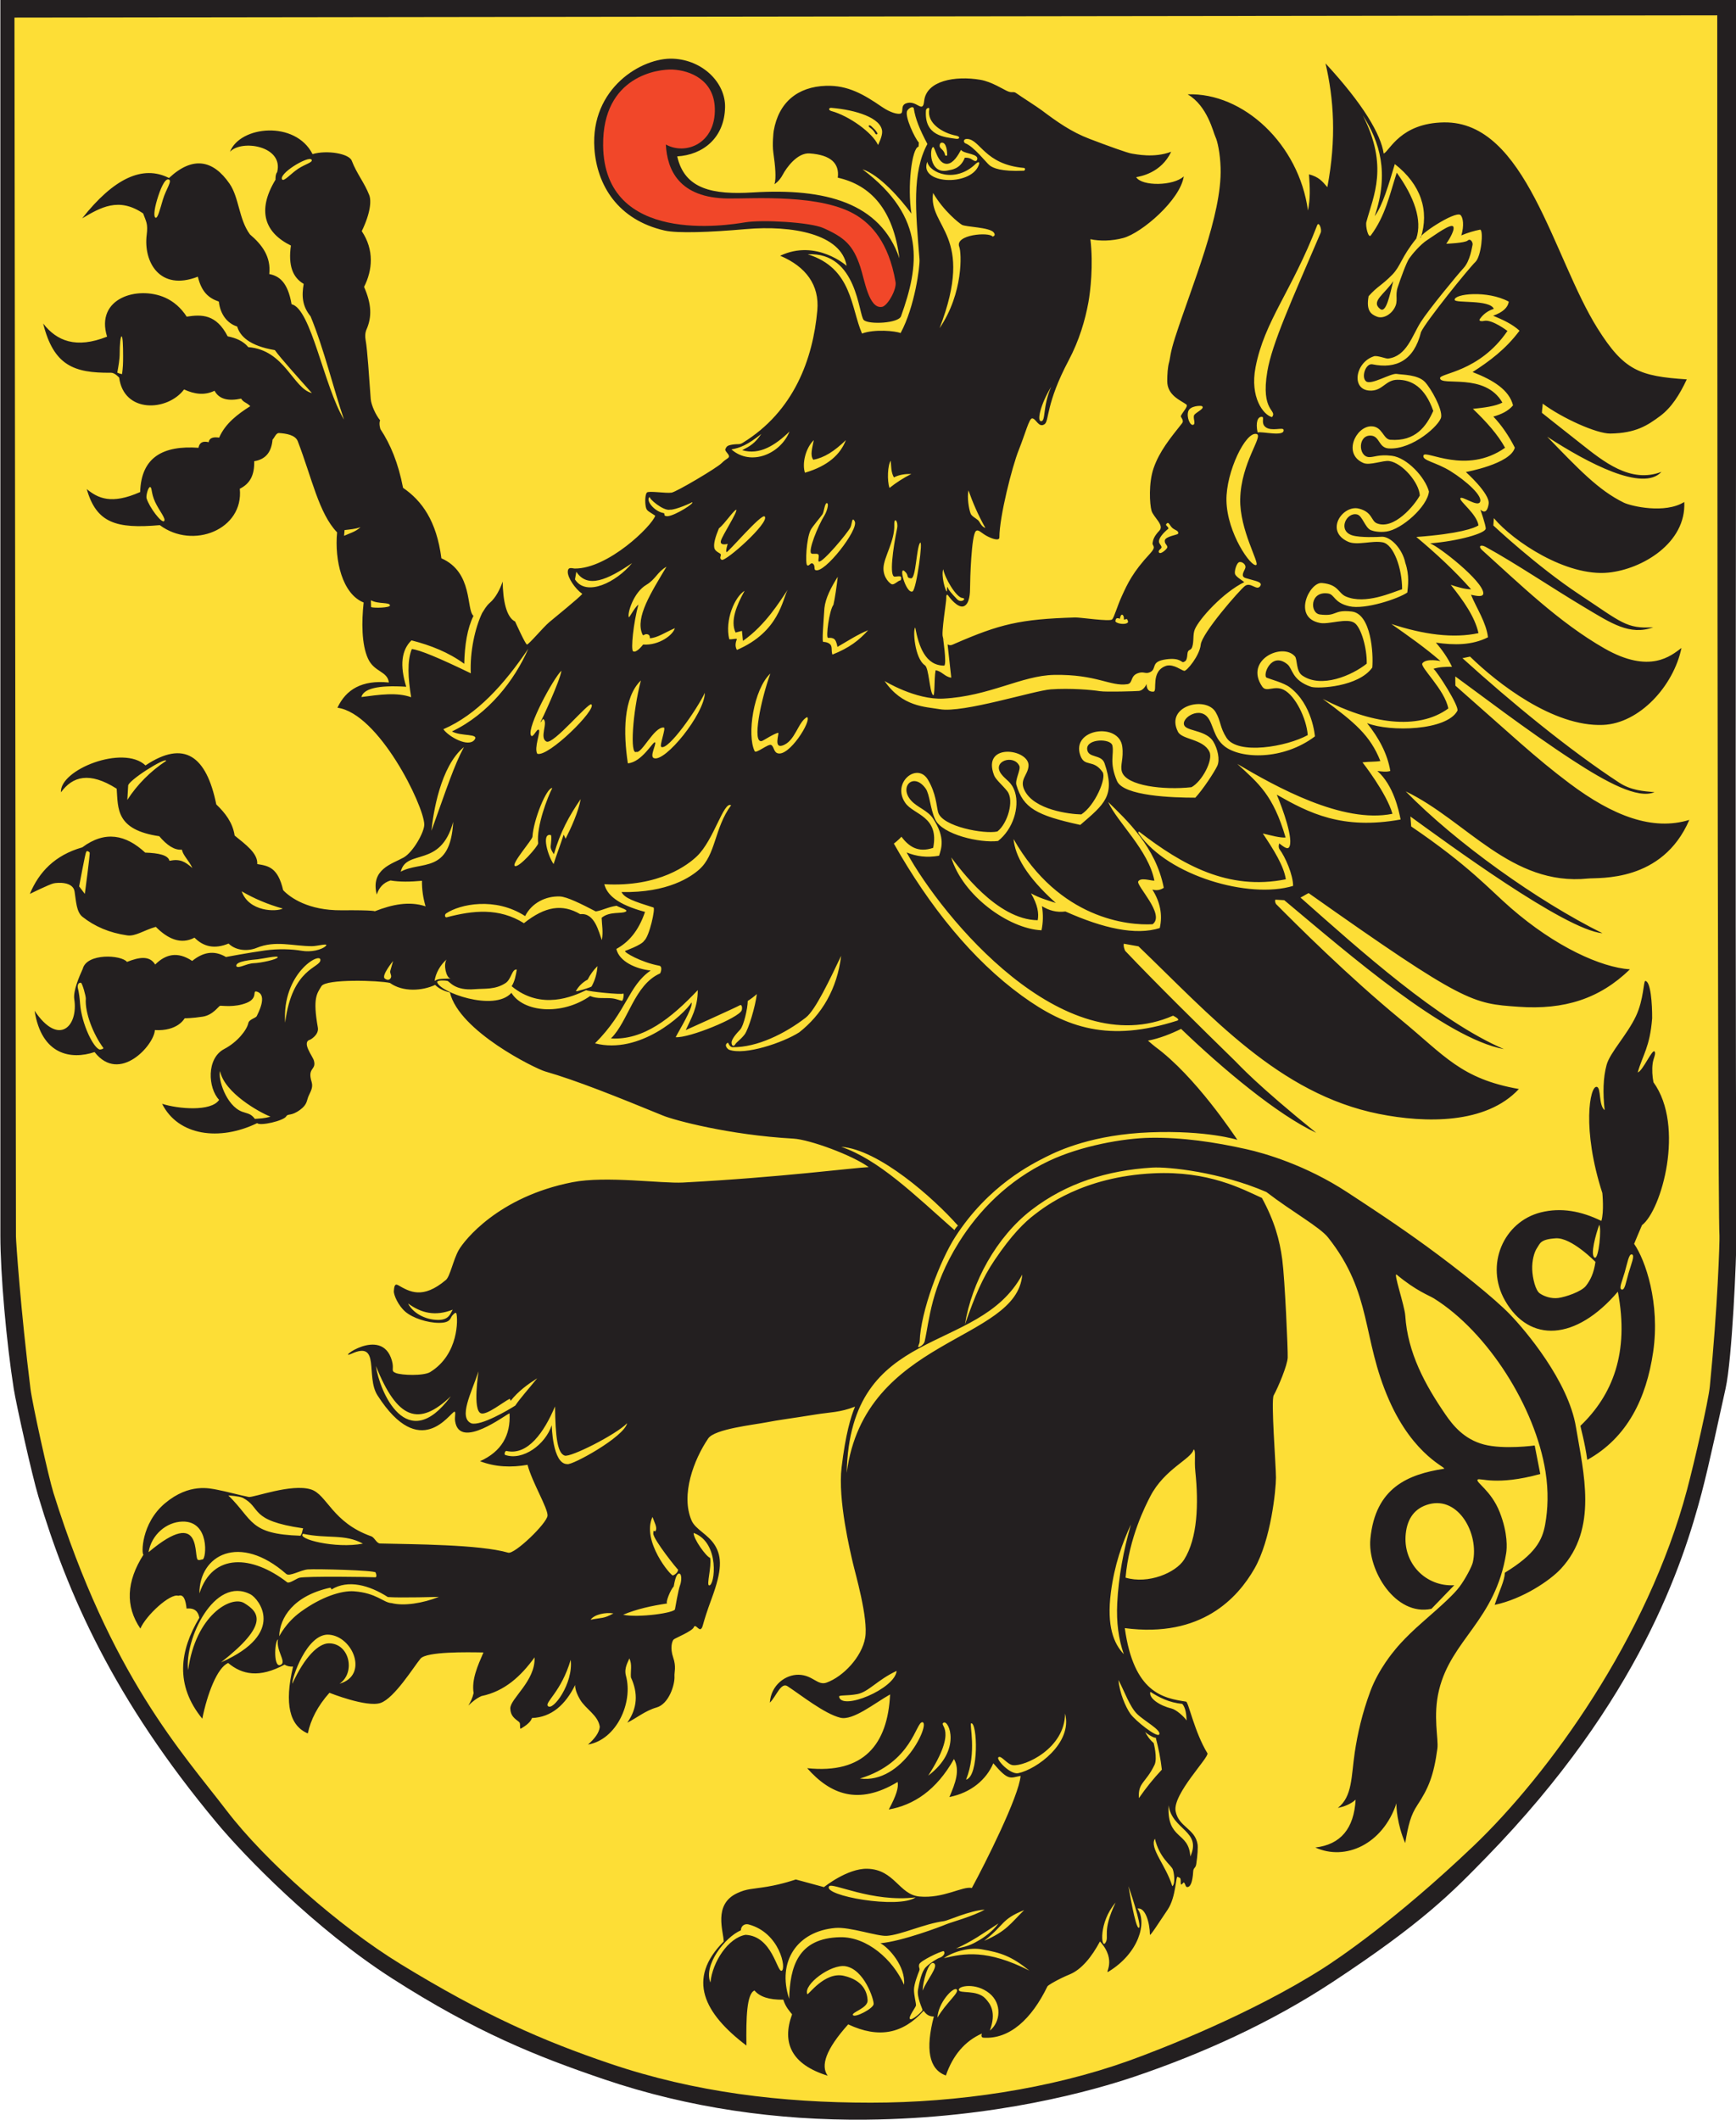 <?xml version="1.0" encoding="UTF-8" standalone="no"?>
<svg
   xmlns:dc="http://purl.org/dc/elements/1.1/"
   xmlns:cc="http://creativecommons.org/ns#"
   xmlns:rdf="http://www.w3.org/1999/02/22-rdf-syntax-ns#"
   xmlns:svg="http://www.w3.org/2000/svg"
   xmlns="http://www.w3.org/2000/svg"
   xmlns:sodipodi="http://sodipodi.sourceforge.net/DTD/sodipodi-0.dtd"
   xmlns:inkscape="http://www.inkscape.org/namespaces/inkscape"
   version="1.1"
   id="svg961"
   xml:space="preserve"
   width="81.921"
   height="100"
   viewBox="0 0 81.921 100"
   sodipodi:docname="logo_Samorząd Województwa Pomorskiego.svg"
   inkscape:version="1.0.1 (c497b03c, 2020-09-10)"><sodipodi:namedview
     pagecolor="#ffffff"
     bordercolor="#ffffff"
     borderopacity="1"
     objecttolerance="10"
     gridtolerance="10"
     guidetolerance="10"
     inkscape:pageopacity="0"
     inkscape:pageshadow="2"
     inkscape:window-width="1680"
     inkscape:window-height="922"
     id="namedview842"
     showgrid="false"
     fit-margin-top="0"
     fit-margin-left="0"
     fit-margin-right="0"
     fit-margin-bottom="0"
     inkscape:showpageshadow="false"
     showborder="false"
     inkscape:zoom="4.9"
     inkscape:cx="30.624789"
     inkscape:cy="44.999993"
     inkscape:window-x="0"
     inkscape:window-y="25"
     inkscape:window-maximized="0"
     inkscape:current-layer="svg961" /><defs
     id="defs965" /><g
     id="g969"
     transform="matrix(0.889,0,0,-0.889,-136.22,139.826)"><g
       id="g992"
       transform="matrix(0.735,0,0,0.735,153.248,44.72)"><path
         d="M 0.635,152.53 V 64.07 c 0,-2.795 0.426,-7.611 0.955,-10.995 C 1.755,52.024 2.888,46.921 3.348,45.38 7.487,31.543 16.852,18.436 28.641,10.862 34.616,7.024 38.985,5.273 43.805,3.636 49.836,1.585 56.192,0.687 62.522,0.749 71.776,0.84 78.79,2.838 81.762,3.848 86.587,5.487 91.452,7.69 95.85,10.589 c 6.48,4.27 8.571,6.438 11.002,8.937 11,11.301 14.096,21.151 15.403,26.089 0.545,2.06 1.322,5.74 1.711,7.479 0.469,2.102 0.784,9.399 0.778,10.98 -0.123,29.432 0,58.978 0,88.456 H 0.635"
         style="fill:#fdde36;fill-opacity:1;fill-rule:evenodd;stroke:none;stroke-width:0.1"
         id="path973" /><path
         d="m 55.907,139.851 c 0.136,0.444 0.057,1.297 -0.086,2.304 -0.079,0.565 0.008,1.422 0.029,1.542 0.356,2.064 1.726,3.189 3.773,3.257 1.593,0.053 2.752,-0.634 4.056,-1.532 0.292,-0.201 0.904,-0.538 1.295,-0.482 0.321,0.046 -0.022,0.578 0.435,0.747 0.765,0.284 1.207,-0.784 1.305,0.161 0.153,1.484 2.241,1.846 4.056,1.541 0.818,-0.138 1.646,-0.69 1.986,-0.832 0.341,-0.143 0.398,0.029 0.624,-0.143 0.227,-0.169 1.475,-0.964 1.815,-1.219 1.109,-0.832 2.139,-1.567 3.461,-2.07 1.321,-0.504 2.768,-1.03 3.069,-1.068 0.289,-0.036 1.57,-0.337 2.83,0.135 -0.724,-1.532 -2.215,-1.774 -2.527,-1.834 0.415,-0.672 2.7,-0.641 3.436,0.057 -0.248,-1.691 -3.028,-4.087 -4.371,-4.449 -0.822,-0.221 -1.696,-0.233 -2.372,-0.086 0.225,-1.852 -0.005,-3.802 -0.143,-4.557 -0.233,-1.278 -0.661,-2.747 -1.424,-4.187 -1.663,-3.135 -1.4,-4.366 -1.738,-4.608 -0.434,-0.31 -0.623,0.429 -0.907,0.415 -0.216,-0.011 -0.487,-1.095 -0.963,-2.286 -0.477,-1.189 -1.397,-4.813 -1.398,-6.308 0,-0.27 -0.521,-0.112 -0.94,0.121 -0.378,0.211 -0.585,0.496 -0.76,0.333 -0.323,-0.299 -0.416,-3.499 -0.416,-4.061 0,-0.358 -0.019,-1.19 -0.453,-1.36 -0.435,-0.17 -1.057,0.661 -1.133,0.775 -0.076,0.113 -0.151,0.037 -0.132,-0.17 0.019,-0.208 -0.378,-2.551 -0.246,-2.833 0,0 0.293,-1.916 0.1,-2.06 -1.362,-0.006 -1.839,1.385 -2.098,2.749 -0.179,-0.129 -0.053,-2.214 0.699,-2.725 0.294,-0.2 0.329,-1.858 0.579,-2.147 0.159,-0.182 0.072,1.111 0.193,1.784 0.426,-0.039 0.683,-0.489 1.133,-0.529 -0.097,0.799 -0.17,1.599 -0.266,2.399 0.226,-0.114 0.319,-0.034 0.528,0.056 3.223,1.399 4.684,1.772 8.687,1.889 0.375,0.011 2.491,-0.315 2.667,-0.142 0.15,0.145 0.364,0.949 0.712,1.707 0.398,0.867 0.771,1.697 2.022,3.042 0.509,0.548 0.151,0.529 0.189,0.775 0.037,0.245 0.113,0.49 0.491,0.888 0.378,0.396 -0.43,0.968 -0.567,1.435 -0.137,0.468 -0.222,2.009 0.151,3.08 0.425,1.221 1.197,2.155 2.053,3.235 0.172,0.217 -0.122,0.453 -0.088,0.525 0.151,0.321 0.56,0.71 0.397,0.831 -0.374,0.284 -1.379,0.643 -1.379,1.682 0,0.51 0.037,1.021 0.132,1.36 0.095,0.341 0.057,0.625 0.454,1.852 1.202,3.722 3.372,8.783 3.268,12.187 -0.032,1.059 -0.227,1.946 -0.378,2.249 -0.151,0.303 -0.566,2.229 -2.002,3.061 4.01,0.143 8.037,-3.591 8.688,-8.386 0.177,0.871 0.146,1.591 0.076,2.612 0.726,-0.195 0.959,-0.504 1.325,-0.927 0.668,3.519 0.463,6.376 -0.132,8.936 2.731,-2.956 3.99,-5.115 4.203,-6.513 0.439,0.211 1.207,2.208 4.354,2.253 5.935,0.086 7.877,-9.765 11.094,-14.881 1.908,-3.033 3.007,-3.443 6.438,-3.672 -0.518,-1.111 -1.111,-2.045 -1.931,-2.652 -0.887,-0.655 -1.731,-1.233 -3.588,-1.259 -1.001,-0.012 -3.484,1.118 -4.885,2.159 -0.006,-0.227 -0.051,-0.436 -0.057,-0.663 0,0 1.108,-0.887 2.824,-2.235 1.582,-1.244 3.562,-2.894 5.81,-2.025 -1.335,-1.47 -5.311,0.621 -8.255,2.537 2.229,-2.294 3.687,-3.861 5.537,-4.762 0.524,-0.254 2.968,-0.825 4.365,0.048 0.149,-2.961 -3.038,-4.852 -5.475,-5.098 -3.039,-0.306 -6.878,2.261 -8.276,3.93 -0.012,-0.176 -0.025,-0.352 -0.038,-0.528 0,0 3.118,-2.929 6.198,-4.97 3.08,-2.04 3.401,-2.495 5.347,-2.381 -1.686,-0.615 -3.036,0.295 -4.909,1.41 -2.365,1.407 -5.019,3.207 -7.184,4.391 -0.389,0.213 -0.557,0.036 -0.265,-0.227 2.718,-2.445 5.556,-5.227 8.844,-7.104 3.288,-1.876 4.818,-0.51 5.555,0.037 -0.567,-2.739 -3.026,-5.446 -5.669,-5.555 -3.594,-0.146 -7.646,3.024 -9.598,4.932 -0.183,-0.037 -0.365,-0.076 -0.549,-0.113 3.477,-3.151 7.729,-6.643 11.321,-8.988 0.857,-0.559 1.756,-0.619 2.548,-0.686 -1.211,-0.51 -3.471,0.718 -5.9,2.298 -3.33,2.169 -6.979,4.971 -8.479,6.054 -0.018,0.056 0,-0.662 0,-0.662 4.028,-3.538 5.756,-5.191 8.236,-7.052 3.154,-2.368 6.018,-3.45 8.657,-2.64 -1.953,-4.538 -6.523,-4.152 -7.313,-4.233 -5.563,-0.567 -8.798,4.201 -13.169,6.292 3.628,-3.709 9.541,-7.929 14.209,-10.241 -2.703,0.232 -11.299,6.569 -13.869,8.427 0.018,-0.239 0.037,-0.478 0.056,-0.718 4.197,-2.854 5.62,-4.515 7.193,-5.884 3.249,-2.825 6.521,-4.287 8.603,-4.433 -2.187,-2.124 -4.734,-2.938 -8.049,-2.702 -3.315,0.237 -3.851,0.217 -15.154,8.207 -0.221,-0.108 -0.366,-0.214 -0.587,-0.322 4.304,-3.812 9.976,-8.915 14.692,-10.943 -4.241,0.789 -11.208,6.861 -15.866,10.754 -0.215,0.019 -0.429,0.019 -0.644,0.037 0,0 -0.057,-0.151 0.057,-0.322 1.406,-1.416 5.149,-5.163 8.997,-8.33 3.199,-2.632 4.351,-4.276 8.535,-5.018 -2.368,-2.549 -6.753,-2.469 -10.109,-1.798 -7.22,1.443 -12.146,7.091 -17.362,12.098 -0.353,0.062 -0.706,0.126 -1.06,0.189 0,0 -0.057,-0.171 0.095,-0.511 2.257,-2.376 5.259,-5.334 7.926,-7.94 0.331,-0.323 1.545,-1.697 5.876,-5.2 -2.796,1.301 -6.781,4.636 -9.76,7.503 -0.719,-0.354 -1.564,-0.692 -2.393,-0.849 0.164,-0.139 0.418,-0.363 0.527,-0.443 2.908,-2.132 5.709,-6.407 5.932,-6.72 0,0 -2.193,0.701 -6.296,0.544 -4.104,-0.157 -6.568,-1.286 -7.532,-1.777 -0.964,-0.49 -4.134,-2.029 -6.543,-5.765 -1.108,-1.717 -2.505,-5.4 -2.575,-7.557 -0.006,-0.172 -0.161,-0.385 -0.091,-0.404 0.083,-0.022 0.399,0.184 0.451,0.41 0.344,1.493 0.435,3.891 2.474,7.15 1.421,2.273 3.542,4.473 6.494,5.874 2.311,1.096 5.397,1.643 7.322,1.675 2.302,0.039 4.668,-0.312 6.93,-0.819 1.29,-0.282 4.301,-1.144 7.312,-3.12 1.622,-1.064 3.526,-2.302 5.711,-3.892 2.313,-1.683 4.883,-3.74 6.009,-4.9 1.125,-1.159 4.233,-4.83 4.782,-8.141 0.548,-3.311 1.612,-7.345 -1.089,-10.248 -0.776,-0.833 -2.729,-2.169 -4.78,-2.603 0.363,1.08 0.715,1.735 0.739,2.326 2.205,1.348 2.703,2.336 2.909,3.48 0.196,1.082 0.252,2.379 0.025,3.809 -0.735,4.654 -4.164,10.078 -8.058,12.511 -0.352,0.22 -1.254,0.523 -2.686,1.712 -0.284,0.235 0.568,-2.225 0.616,-2.959 0.172,-2.673 1.421,-4.979 2.911,-7.146 0.52,-0.757 1.325,-1.775 2.769,-2.154 1.444,-0.378 3.668,-0.071 3.668,-0.071 0.134,-0.686 0.269,-1.372 0.402,-2.059 -3.182,-0.875 -4.367,-0.255 -4.521,-0.402 -0.186,-0.18 0.971,-0.781 1.586,-2.342 0.616,-1.562 0.523,-2.65 0.474,-2.958 -0.781,-4.876 -3.958,-6.226 -4.851,-9.893 -0.458,-1.879 -0.022,-3.516 -0.12,-4.236 -0.261,-1.947 -0.649,-2.869 -1.443,-4.071 -0.483,-0.731 -0.65,-1.403 -0.88,-2.74 -0.589,1.352 -0.651,2.657 -0.631,2.866 -0.989,-2.95 -3.681,-4.178 -5.86,-3.19 1.834,0.212 2.793,1.375 2.91,3.454 -0.374,-0.341 -0.857,-0.507 -1.282,-0.595 1.057,0.828 0.959,2.257 1.221,4.017 0.196,1.314 0.53,2.805 1.127,4.413 0.597,1.607 1.722,2.914 1.722,2.914 0,0 0.607,0.815 2.083,2.102 1.477,1.288 2.234,1.988 2.631,2.518 0.398,0.53 0.89,1.439 0.966,1.78 0.457,2.051 -1.028,4.752 -3.162,4.185 -1.034,-0.276 -1.566,-1.024 -1.684,-2.121 -0.234,-2.157 1.459,-3.853 3.502,-3.73 -0.739,-0.757 -1.648,-1.704 -1.648,-1.704 -2.594,-0.557 -4.63,2.787 -4.41,5.055 0.357,3.703 2.732,4.652 5.301,5.055 0.339,0.052 -2.137,0.838 -3.954,4.966 -1.978,4.49 -1.184,7.668 -4.398,11.728 -0.604,0.764 -2.585,1.847 -4.461,3.289 -3.325,1.436 -7.052,1.833 -8.243,1.762 -3.245,-0.194 -6.206,-1.121 -8.729,-3.064 -2.524,-1.944 -4.311,-5.224 -4.798,-8.264 0.73,2.076 1.246,3.316 2.135,4.637 1.24,1.844 2.178,2.754 2.893,3.297 0.713,0.544 3.464,2.735 8.583,2.981 3.998,0.193 6.415,-1.137 7.839,-1.779 0.91,-1.675 1.283,-3.04 1.468,-4.447 0.186,-1.407 0.414,-6.515 0.393,-7.074 -0.021,-0.559 -0.684,-2.138 -1.012,-2.73 -0.207,-0.373 0.164,-5.061 0.164,-5.937 0,-0.875 -0.36,-4.493 -1.556,-6.577 -1.195,-2.084 -3.808,-5.021 -9.361,-4.291 0.646,-4.666 2.76,-5.055 4.425,-5.307 0.173,-0.026 0.61,-2.205 1.541,-3.725 0.165,-0.269 -2.532,-2.959 -2.296,-4.189 0.222,-1.151 1.407,-1.247 1.586,-2.39 0.035,-0.214 -0.002,-0.811 -0.095,-1.423 -0.046,-0.306 -0.204,-0.25 -0.22,-0.527 -0.048,-0.812 -0.209,-1.083 -0.371,-1.126 -0.205,-0.055 -0.156,0.179 -0.299,0.323 -0.032,0.033 -0.162,-0.192 -0.207,-0.14 -0.047,0.055 -0.002,0.282 -0.045,0.411 -0.03,0.093 -0.121,0.082 -0.192,0.135 -0.16,0.121 -0.105,-1.43 -0.731,-2.366 -0.619,-0.922 -1.277,-1.946 -1.28,-1.81 -0.014,0.867 -0.33,1.996 -0.902,1.889 0.722,-1.016 0.09,-3.221 -2.072,-4.544 -0.395,-0.241 0.657,0.747 -0.636,2.168 C 78.825,11.876 78.077,10.955 77.235,10.609 76.396,10.264 75.658,9.823 75.62,9.743 74.478,7.38 72.88,5.909 70.998,6.036 c -0.231,0.016 -0.111,0.3 -0.111,0.3 C 69.66,5.79 68.794,4.778 68.284,3.306 67.046,3.755 66.803,5.223 67.416,7.566 67.035,7.558 66.849,7.748 66.674,7.976 65.181,6.321 63.441,5.959 61.23,6.998 59.606,5.186 59.227,4.009 59.748,3.291 57.14,4.1 56.419,5.652 57.177,7.723 57.02,7.921 56.697,8.259 56.545,8.78 55.501,8.761 54.834,9 54.462,9.444 53.9,9.208 53.852,7.473 53.88,5.468 c -3.065,2.321 -4.342,4.809 -1.641,7.51 0.003,0.681 -0.789,2.665 0.962,3.486 0.723,0.339 1.041,0.285 2.177,0.473 1.136,0.189 2.067,0.521 2.067,0.521 l 2.036,-0.552 c 0,0 1.681,1.358 3.123,1.325 1.98,-0.046 2.291,-1.869 3.771,-2.004 1.751,-0.159 3.121,0.769 3.786,0.616 0.951,1.748 3.405,6.627 3.518,8.093 -0.748,-0.131 -0.854,-0.406 -1.969,0.911 -0.497,-1.17 -1.602,-2.127 -3.171,-2.437 0.432,1.007 0.785,1.929 0.331,2.745 -1.283,-2.274 -2.922,-3.328 -4.709,-3.645 0.555,1.028 0.715,1.59 0.639,1.988 -2.852,-1.725 -4.879,-0.88 -6.532,0.994 4.086,-0.43 5.815,1.715 5.987,5.325 -1.12,-0.631 -2.682,-1.909 -3.596,-1.681 -1.146,0.284 -2.814,1.619 -3.811,2.273 -0.485,0.318 -0.828,-0.766 -1.277,-1.183 0.086,1.277 1.141,2.03 2.082,2.012 1.02,-0.021 1.364,-0.8 2.011,-0.569 1.196,0.428 2.552,1.845 2.792,3.242 0.241,1.397 -0.734,4.71 -0.899,5.444 -0.166,0.733 -1.088,4.496 -0.804,6.862 0.283,2.366 0.662,3.644 0.97,4.378 -1.079,-0.423 -1.831,-0.405 -2.79,-0.559 -1.867,-0.303 -2.72,-0.398 -3.623,-0.577 -0.903,-0.178 -3.723,-0.475 -4.189,-1.16 -1.039,-1.528 -1.998,-4.066 -1.207,-5.916 0.288,-0.672 1.207,-0.995 1.704,-1.822 0.497,-0.828 0.497,-1.799 -0.237,-3.786 -0.734,-1.989 -0.615,-2.083 -0.781,-2.225 -0.166,-0.143 -0.409,0.402 -0.521,0.118 -0.112,-0.284 -1.316,-0.773 -1.444,-0.876 -0.127,-0.102 -0.283,-0.615 -0.047,-1.301 0.236,-0.686 0.076,-1.065 0.095,-1.349 0.04,-0.609 -0.399,-2.012 -1.289,-2.265 -0.833,-0.236 -1.474,-0.789 -2.117,-1.095 0.726,1.024 0.796,2.115 0.26,3.266 -0.039,0.458 0.11,0.939 -0.118,1.373 -0.04,-0.201 -0.403,-0.655 -0.239,-1.261 0.527,-1.94 -0.685,-4.612 -2.743,-4.963 0.486,0.426 0.807,0.852 0.852,1.277 -0.111,0.836 -1.004,1.27 -1.42,1.965 -0.415,0.695 -0.355,1.064 -0.355,1.064 -0.717,-1.444 -1.712,-2.332 -3.123,-2.389 -0.077,-0.261 -0.374,-0.52 -0.829,-0.781 -0.076,0.152 0.025,0.398 -0.109,0.502 -0.312,0.242 -0.61,0.433 -0.626,0.965 -0.019,0.71 1.831,1.988 1.752,3.692 -0.986,-1.358 -2.155,-2.446 -3.834,-2.793 -0.352,-0.155 -0.657,-0.404 -0.947,-0.685 0.15,0.253 0.292,0.519 0.379,0.899 -0.156,0.979 0.288,1.957 0.71,2.934 -1.184,0.022 -4.111,0.074 -4.546,-0.447 -0.479,-0.574 -1.883,-2.856 -2.885,-3.198 -1.002,-0.342 -3.691,0.734 -3.691,0.734 -0.846,-0.947 -1.349,-1.927 -1.563,-2.935 -1.312,0.559 -1.708,2.122 -1.064,4.827 -0.238,-0.017 -0.441,0.034 -0.616,0.142 -1.818,-0.988 -3.074,-0.724 -4.07,0.118 -0.792,-0.336 -1.512,-2.236 -1.869,-4.023 -1.99,2.434 -1.632,4.918 -0.213,7.289 -0.084,0.443 -0.333,0.724 -0.923,0.662 -0.066,0.623 -0.21,1.059 -0.591,0.923 -0.597,0.199 -2.347,-1.427 -2.745,-2.367 -1.099,1.616 -1.011,3.406 0.225,5.337 -0.147,0 -0.195,2.248 1.561,3.716 1.757,1.467 3.242,1.064 3.763,0.97 0.521,-0.095 1.844,-0.442 2.272,-0.521 0.341,-0.062 3.075,0.986 4.496,0.544 1.161,-0.359 1.529,-2.383 4.355,-3.384 0.244,-0.086 0.38,-0.514 0.639,-0.52 2.362,-0.059 7.181,-0.064 9.253,-0.663 0.464,-0.134 2.811,2.132 2.84,2.675 0.03,0.54 -1.112,2.405 -1.443,3.668 -1.173,-0.204 -2.321,-0.166 -3.431,0.261 1.548,0.693 2.223,1.879 2.13,3.455 -0.249,-0.062 -3.604,-2.679 -3.929,-0.568 -0.048,0.307 0.072,0.704 -0.048,0.687 -0.322,-0.047 -2.461,-3.657 -5.56,1.183 -0.872,1.36 0.235,3.962 -1.87,3.005 -1.207,-0.548 2.176,2.077 2.911,-0.496 0.189,-0.662 -0.118,-0.734 0.284,-0.898 0.403,-0.167 2.007,-0.224 2.485,0.07 2.079,1.282 1.993,3.848 1.893,4.213 -0.037,0.134 -0.166,0.023 -0.307,-0.142 -0.142,-0.166 -0.095,-0.521 -0.947,-0.521 -0.852,0 -1.916,0.355 -2.437,0.805 -0.521,0.45 -0.853,1.23 -0.829,1.491 0.023,0.261 0.04,0.578 0.307,0.426 0.825,-0.468 1.761,-1.052 3.455,0.379 0.3,0.254 0.529,1.461 0.923,2.154 0.394,0.692 2.849,3.847 8.213,4.899 2.414,0.473 6.458,-0.105 7.975,-0.024 7.124,0.379 12.283,1.065 13.42,1.113 -1.161,0.852 -4.248,1.991 -5.444,2.059 -4.662,0.261 -8.613,1.336 -9.395,1.656 -3.354,1.373 -6.249,2.539 -8.542,3.199 -0.673,0.193 -6.199,2.89 -6.864,5.7 -0.46,0.095 -0.858,0.323 -1.065,0.544 -0.92,-0.435 -2.33,-0.535 -3.266,0.141 -0.771,0.181 -4.615,0.308 -4.947,-0.235 -0.331,-0.545 -0.635,-0.857 -0.26,-2.982 0.096,-0.54 -0.544,-0.875 -0.544,-0.875 -0.666,-0.173 0.169,-1.185 0.26,-1.515 0.196,-0.71 -0.496,-0.473 -0.165,-1.539 0.129,-0.418 -0.095,-0.721 -0.227,-1.035 -0.139,-0.329 -0.081,-0.591 -0.602,-0.977 -0.646,-0.479 -0.88,-0.257 -0.999,-0.469 -0.184,-0.329 -1.893,-0.719 -2.106,-0.496 -2.725,-1.321 -5.708,-0.911 -6.863,1.396 1.156,-0.371 3.545,-0.583 4.117,0.285 -0.804,0.847 -0.934,2.992 0.371,3.673 0.949,0.496 1.631,1.368 1.736,1.863 0.062,0.294 0.544,0.356 0.616,0.522 0.07,0.165 0.804,1.49 0.023,1.75 -0.402,0.134 0.118,-0.449 -0.757,-0.805 -0.875,-0.355 -1.799,-0.189 -1.917,-0.212 C 15.748,80.508 15.369,79.868 14.612,79.75 13.854,79.632 13.31,79.632 13.31,79.632 13.291,79.612 12.816,78.687 11.156,78.781 11.125,77.734 8.612,74.871 6.802,77.194 5.105,76.624 2.975,76.973 2.471,80.176 c 1.742,-2.599 3.167,-1.131 2.866,0.836 -0.09,0.59 0.35,1.62 0.613,2.193 0.294,1.146 2.776,1.014 3.195,0.498 0.853,0.336 1.625,0.486 2.035,-0.19 0.749,0.743 1.609,0.97 2.674,0.26 0.755,0.613 1.556,0.808 2.438,0.284 0,0 1.599,0.301 2.816,0.473 0.963,0.137 1.964,0.095 2.651,-0.023 0.686,-0.119 1.443,0.071 1.727,0.331 0.283,0.26 -0.591,0 -0.97,0 -1.408,0 -2.636,0.439 -4.013,-0.124 -0.57,-0.234 -1.45,-0.243 -2.023,0.313 -1.024,-0.422 -1.816,-0.224 -2.461,0.426 -0.984,-0.523 -1.935,-0.084 -2.793,0.781 C 10.35,85.986 9.758,85.531 9.155,85.618 7.873,85.804 6.817,86.258 5.935,86.954 5.486,87.307 5.473,88.073 5.358,88.791 5.243,89.509 4.139,89.442 3.832,89.37 c -0.308,-0.071 -1.704,-0.757 -1.704,-0.757 0.661,1.577 1.8,2.792 3.786,3.36 1.65,1.229 3.146,0.918 4.544,-0.379 0.974,-0.03 1.662,-0.183 1.751,-0.591 0.774,0.153 1.112,-0.051 1.657,-0.521 -0.259,0.567 -0.658,0.875 -0.758,1.325 -0.544,-0.052 -1.088,0.328 -1.633,0.97 -3.148,0.466 -2.969,1.994 -3.076,3.432 -1.975,1.252 -3.184,0.885 -4.023,-0.261 -0.111,1.632 4.503,3.459 6.105,1.941 2.794,1.867 4.402,0.681 5.112,-2.816 0.648,-0.621 1.184,-1.31 1.326,-2.248 0.794,-0.648 1.683,-1.281 1.633,-2.059 0.81,-0.127 1.487,-0.241 1.871,-1.886 0.507,-0.532 1.809,-1.47 4.21,-1.45 2.402,0.019 2.407,-0.071 2.407,-0.071 1.248,0.489 2.482,0.75 3.668,0.355 -0.182,0.615 -0.268,1.23 -0.261,1.846 -0.842,-0.078 -1.619,-0.089 -2.272,0.023 -0.534,-0.162 -0.838,-0.539 -0.994,-1.018 -0.46,1.84 1.106,2.205 1.941,2.675 0.683,0.382 1.504,1.841 1.492,2.389 -0.034,1.385 -3.288,8.017 -6.271,8.425 0.62,1.321 1.769,2.016 3.714,1.822 -0.105,0.836 -1.052,0.729 -1.509,1.73 -0.466,1.024 -0.464,2.648 -0.313,4.045 -1.544,0.618 -2.107,3.046 -1.917,5.064 -1.32,1.372 -1.818,3.923 -2.84,6.579 -0.176,0.459 -0.858,0.56 -1.348,0.591 -0.223,0.015 -0.316,-0.315 -0.473,-0.473 -0.079,-0.859 -0.457,-1.42 -1.325,-1.561 0.025,-1.011 -0.309,-1.625 -1.041,-1.988 0.294,-2.949 -3.389,-4.408 -5.775,-2.627 -3.147,-0.28 -4.584,0.156 -5.277,2.603 0.811,-0.665 1.779,-1.134 3.857,-0.213 0.072,2.536 1.68,3.373 4.213,3.195 0.07,0.406 0.346,0.5 0.734,0.402 0.048,0.314 0.33,0.397 0.757,0.331 0.446,1.029 1.346,1.7 2.248,2.272 -0.301,0.299 -0.456,0.238 -0.663,0.544 -0.903,-0.191 -1.582,-0.06 -1.917,0.568 -0.734,-0.356 -1.467,-0.243 -2.201,0.095 -1.202,-1.593 -4.352,-1.735 -4.686,0.853 0,0 -0.307,0.354 -0.591,0.354 -2.712,-0.034 -4.143,0.547 -4.899,3.55 0.984,-1.258 2.368,-1.834 4.615,-0.946 -0.865,2.79 2.214,3.692 4.19,2.818 0.605,-0.268 1.149,-0.732 1.561,-1.374 1.077,0.168 2.133,0.188 2.958,-1.421 0.61,-0.119 1.133,-0.346 1.491,-0.78 2.646,-0.204 3.232,-2.996 4.591,-3.314 -0.954,1.073 -2.288,2.548 -2.673,3.1 -1.843,0.305 -2.524,1.02 -2.722,1.704 -0.677,0.208 -1.216,0.835 -1.325,1.799 -0.716,0.248 -1.241,0.666 -1.515,1.798 -2.757,-1.076 -3.942,1.079 -3.693,3.029 0.102,0.806 -0.048,0.955 -0.259,1.539 -1.766,1.203 -3.083,0.422 -4.402,-0.355 2.279,2.887 4.371,3.874 6.271,2.911 1.712,1.599 3.181,1.316 4.371,-0.408 0.696,-1.007 0.666,-2.568 1.474,-3.663 0.879,-0.748 1.529,-1.61 1.397,-2.863 0.716,-0.136 1.336,-0.588 1.61,-2.177 1.416,-0.322 2.329,-5.919 3.786,-8.331 -0.741,2.172 -1.459,5.148 -2.414,7.455 -0.607,0.742 -0.648,1.475 -0.497,2.343 -0.809,0.476 -1.124,1.344 -0.923,2.768 -1.866,0.916 -2.487,2.492 -1.111,4.757 0,0 -0.024,0.379 0.118,0.545 0.482,1.896 -2.58,2.373 -3.409,1.466 0.732,1.885 4.727,2.275 5.964,-0.165 1.052,0.305 2.635,0.038 2.831,-0.476 0.361,-0.941 0.918,-1.594 1.264,-2.484 0.15,-0.387 0.115,-1.248 -0.54,-2.604 0.907,-1.351 0.781,-2.813 0.166,-4.023 0.548,-1.249 0.579,-2.174 0.166,-3.1 0,0 -0.134,-0.282 -0.057,-0.711 0.144,-0.81 0.251,-2.706 0.372,-4.281 0.035,-0.453 0.388,-1.201 0.679,-1.54 -0.111,-0.244 0.023,-0.639 0.023,-0.639 0.723,-1.086 1.29,-2.455 1.633,-4.236 1.359,-0.933 2.42,-2.387 2.769,-5.088 2.306,-1.013 1.778,-3.693 2.318,-4.159 l -0.002,0.001 c -0.442,-0.898 -0.634,-2.086 -0.666,-3.459 -1.129,0.828 -2.429,1.338 -3.81,1.692 -0.72,-0.694 -0.858,-1.801 -0.379,-3.348 -2.087,0.131 -3.08,-0.15 -3.242,-0.745 1.302,0.176 2.583,0.358 3.597,-0.012 -0.223,1.353 -0.299,2.631 0.047,3.479 0.546,-0.05 2.01,-0.66 4.261,-1.752 -0.072,1.539 0.297,3.263 0.821,4.356 v 0 c 0.141,0.207 0.275,0.494 0.563,0.743 0.419,0.36 0.723,0.965 0.918,1.524 0.017,-1.328 0.252,-2.571 0.9,-2.887 0,0 0.733,-1.634 0.852,-1.657 0.119,-0.024 1.16,1.23 1.609,1.609 0.45,0.379 2.119,1.726 2.391,2.044 -0.534,0.382 -1.05,1.165 -1.05,1.582 0,0.416 0.334,0.252 0.5,0.25 2.394,-0.025 5.571,3.056 5.817,3.815 -0.521,0.351 -0.625,0.335 -0.688,0.668 -0.062,0.333 -0.042,0.855 0.083,1.001 0.125,0.145 1.364,-0.067 1.781,-0.005 0.349,0.05 3.264,1.777 3.619,2.131 0.354,0.355 0.559,0.347 0.527,0.52 -0.031,0.174 -0.331,0.363 -0.252,0.505 0.079,0.142 0.079,0.252 0.521,0.315 0.441,0.063 0.479,-0.025 0.726,0.126 3.718,2.286 5.073,6.079 5.387,9.559 0.164,1.826 -0.82,3.162 -2.682,3.947 2.611,1.234 4.8,-0.73 4.8,-0.73 -0.385,2.299 -3.931,2.948 -7.289,2.652 -2.554,-0.225 -4.924,-0.315 -5.856,-0.102 -3.386,0.774 -4.891,3.285 -5.072,5.922 -0.298,4.351 3.431,6.594 5.697,6.484 2.145,-0.102 3.775,-1.748 3.739,-3.502 -0.044,-2.239 -1.622,-3.445 -3.454,-3.549 0.531,-2.384 2.587,-2.78 5.466,-2.604 5.25,0.322 9.21,-0.75 10.579,-4.757 -0.439,3.5 -2.054,5.288 -4.45,5.822 0.133,1.051 -0.527,1.646 -2.035,1.752 -0.893,0.061 -1.68,-1.042 -1.941,-1.539 -0.26,-0.497 -0.639,-0.71 -0.596,-0.685 z M 21.087,31.591 c -0.057,0.34 1.04,3.666 2.651,3.54 1.736,-0.135 2.872,-2.937 0.757,-3.54 1.18,0.805 0.719,2.929 -0.776,2.915 -0.741,-0.006 -1.741,-0.966 -2.632,-2.915 z m 26.009,12.041 c 0.132,-0.378 0.341,-0.738 0.246,-0.966 -0.094,-0.227 -0.166,0.183 -0.189,-0.227 -0.023,-0.41 1.822,-2.713 1.798,-2.613 -0.022,0.102 0.07,-0.237 -0.378,-0.416 -0.143,-0.057 -2.283,2.487 -1.477,4.222 z m -2.121,-7.062 c 0.993,0.419 2.098,0.655 3.18,0.815 -0.127,0.076 0.234,0.984 0.474,1.23 0.049,0.247 0.151,0.909 0.378,0.927 0.227,0.019 0.189,-0.567 0.076,-0.852 -0.115,-0.284 -0.36,-1.704 -0.36,-1.704 0.051,-0.28 -2.676,-0.653 -3.748,-0.416 z m -2.348,-0.359 c 0.259,0.379 1.085,0.554 1.648,0.454 -0.739,-0.398 -0.796,-0.283 -1.648,-0.454 z m -1.439,-2.897 c 0.208,-1.704 -1.295,-3.735 -1.647,-3.332 -0.238,0.273 0.966,1.023 1.647,3.332 z m -21.05,1.707 c 0.04,1.325 1.01,2.914 3.68,3.502 0.086,-0.029 0.092,-0.118 0.092,-0.132 1.205,0.746 2.743,0.31 4.073,-0.543 0.888,-0.071 3.692,0.013 3.692,0.013 -1.191,-0.468 -2.548,-0.676 -3.419,-0.45 -0.592,0.024 -1.072,0.729 -2.711,0.852 -0.901,0.068 -2.353,-0.396 -3.833,-1.467 -1.138,-0.823 -1.563,-1.799 -1.575,-1.775 z m -0.088,-0.231 c -0.15,-0.775 0.574,-1.562 0.249,-1.803 -0.597,-0.441 -0.511,1.673 -0.249,1.803 z m 1.811,7.625 c 1.783,-0.379 2.997,0.016 4.323,-0.711 -1.975,-0.381 -4.82,0.339 -4.323,0.711 z m -5.393,2.766 c 1.81,-1.769 1.477,-2.79 5.21,-2.907 0.147,0.251 0.094,0.256 0.186,0.535 -3.96,0.57 -2.964,1.492 -4.373,2.21 -0.256,0.116 -1.024,0.163 -1.024,0.163 z M 13.561,32.574 c 0.535,3.954 3.105,5.412 4.047,4.838 1.07,-0.651 1.838,-1.535 -1.674,-4.28 4.791,2.117 2.691,4.617 2.139,4.907 -2.635,1.387 -4.792,-3.302 -4.513,-5.466 z m 0.815,5.536 c -0.011,2.769 2.885,4.372 6.268,1.408 0.245,-0.215 1.016,0.277 1.559,0.325 0.544,0.047 4.827,-0.057 4.896,-0.221 0.07,-0.163 0.093,-0.371 -0.046,-0.348 -0.139,0.023 -4.983,0.094 -5.465,-0.035 -0.201,-0.053 -0.725,-0.442 -0.875,-0.325 -2.532,1.96 -5.381,2.147 -6.337,-0.803 z m -3.675,2.977 c 0.209,1.257 1.288,2.181 2.443,2.21 2.002,0.051 1.726,-2.699 1.465,-2.732 -0.172,-0.021 -0.193,-0.066 -0.325,-0.037 -0.382,0.084 0.437,3.94 -3.582,0.558 z m 25.758,7.02 c -0.095,0.034 -0.014,0.312 0.097,0.287 1.527,-0.347 2.716,1.353 3.5,3.216 0.032,-2.193 0.168,-3.362 0.695,-3.55 0.419,-0.149 3.696,1.506 4.512,2.336 -0.221,-0.995 -3.992,-3.061 -4.322,-2.95 -1.074,0 -1.121,2.808 -1.121,2.808 -0.461,-1.399 -2.086,-2.583 -3.361,-2.147 z m -1.925,6.034 c 0,0 -0.453,-2.838 0.185,-3.032 0.425,-0.129 1.557,0.795 2.07,1.057 0.045,-0.097 0.061,-0.153 0.061,-0.153 0.553,0.697 1.217,1.179 1.918,1.629 -0.606,-0.759 -1.212,-1.419 -1.58,-1.969 -0.486,-0.312 -2.482,-1.49 -3.172,-1.285 -0.955,0.413 -0.002,2.201 0.518,3.753 z m -5.084,4.899 c 0.928,-0.68 1.944,-0.947 3.217,-0.444 -0.166,-0.277 -0.259,-0.738 -1.035,-0.74 -0.998,-0.001 -1.872,0.543 -2.182,1.183 z m -2.328,-4.511 c 1.543,-3.857 3.095,-4.405 5.415,-2.181 -3.191,-4.33 -5.16,0.359 -5.415,2.181 z M 66.1,16.166 c -3.152,-0.381 -6.022,1.103 -6.246,0.801 -0.502,-0.677 5.018,-1.663 6.246,-0.801 z M 51.279,10.016 c 0.146,1.492 1.286,3.227 2.535,3.445 1.928,-0.085 2.277,-2.704 2.608,-2.595 0.358,0.117 -0.118,2.747 -2.389,3.347 -0.188,0.05 -0.523,-0.005 -0.556,-0.427 -1.144,-0.488 -2.722,-2.52 -2.197,-3.769 z m 5.688,-1.176 c 0.061,2.292 0.612,4.393 3.688,4.45 1.93,0.037 3.797,-1.608 4.609,-3.432 0.121,1.354 -1.132,2.701 -1.709,2.996 1.573,0.139 4.413,1.221 4.736,1.361 0.324,0.142 1.98,0.59 2.795,1.065 -1.086,-0.067 -2.648,-0.792 -2.934,-0.829 -1.43,-0.188 -3.1,-0.994 -4.137,-1.063 -0.682,-0.045 -2.671,0.659 -3.712,0.57 -2.754,-0.235 -4.229,-2.421 -3.336,-5.118 z m 1.311,0.339 c 0.049,-0.109 1.249,1.65 2.644,1.323 1.395,-0.328 1.674,-1.177 1.71,-1.759 0.036,-0.582 -1.201,-0.874 -1.056,-1.08 0.146,-0.206 1.468,0.473 1.492,0.801 0.025,0.327 -0.678,2.496 -2.025,2.729 -1.05,0.181 -3.071,-1.325 -2.765,-2.014 z m 9.849,3.106 c -0.218,0 -1.711,-0.704 -1.771,-0.959 -0.06,-0.255 0.086,-0.267 0,-0.473 -0.084,-0.207 -0.376,-0.946 -0.376,-1.358 0,-0.412 0.158,-0.995 0.146,-1.128 -0.012,-0.133 -0.57,-0.837 -0.436,-0.983 0.133,-0.146 0.921,0.558 0.909,0.655 -0.011,0.097 -0.424,0.922 -0.327,1.456 0.097,0.533 0.254,1.334 0.582,1.649 0.327,0.315 0.824,0.619 0.994,0.666 0.17,0.05 0.449,0.291 0.279,0.474 z m 0.897,0.194 c 0.959,0.134 1.376,0.436 1.662,0.594 0.286,0.158 0.982,0.63 1.395,1.213 -1.122,-0.729 -1.915,-1.308 -3.057,-1.807 z m 2.438,-5.93 c 0.776,0.618 0.885,1.948 -0.036,2.692 -0.976,0.788 -2.256,0.534 -2.207,0.243 0.024,-0.291 1.307,0.036 1.916,-0.618 0.362,-0.389 0.812,-0.983 0.327,-2.316 z m -3.784,0.933 c 0.618,1.08 1.613,1.82 1.383,2.038 -0.231,0.219 -1.346,-0.97 -1.383,-2.038 z m -1.067,1.953 c 0.279,0.764 1.189,1.759 0.801,1.978 -0.388,0.218 -0.824,-1.455 -0.801,-1.978 z m 7.702,1.444 c -1.284,1.03 -2.023,1.293 -3.469,1.541 -0.78,0.133 -1.918,-0.104 -2.705,-0.643 1.453,0.343 3.11,0.657 6.174,-0.898 z m -3.263,2.147 c 1.514,1.198 1.227,1.556 2.887,2.219 -0.991,-0.968 -1.258,-1.507 -2.887,-2.219 z m 9.49,2.763 c -1.016,-2.134 -0.42,-2.441 -0.74,-2.914 -0.304,-0.448 -0.493,1.48 0.74,2.914 z m 0.932,1.183 c 0,0 1.006,-2.898 0.754,-3.002 -0.252,-0.103 -0.74,2.943 -0.754,3.002 z m 1.907,3.43 c 0.325,-1.375 1.168,-1.908 1.287,-2.203 0.104,-0.263 0.206,-1.065 -0.03,-1.228 -0.458,1.516 -1.671,2.748 -1.257,3.43 z m 0.991,2.411 c -0.139,-2.542 1.463,-1.858 1.567,-3.697 0.85,1.856 -1.328,1.912 -1.567,3.697 z m -1.716,5.338 c 0.145,-0.298 0.335,-0.584 0.637,-0.843 0,0 0.291,-1.099 0.059,-1.582 -0.631,-1.311 -1.205,-1.26 -1.125,-2.395 0.522,0.757 1.056,1.416 1.657,2.055 -0.087,0.775 -0.238,1.548 -0.444,2.322 -0.023,-0.117 -0.77,0.333 -0.785,0.443 z m 0.4,2.854 c 0.646,-0.414 1.345,-0.774 2.307,-0.872 0.257,-0.311 0.291,-0.808 0.311,-1.198 -0.178,0.266 -0.738,0.784 -1.109,0.872 -0.838,0.2 -1.657,0.746 -1.509,1.198 z m -2.307,0.857 c 0.429,-0.812 0.814,-1.922 1.331,-2.439 0.517,-0.518 1.789,-1.183 1.613,-1.494 -0.152,-0.264 -1.746,1.006 -2.085,1.494 -0.341,0.488 -0.784,1.508 -0.858,2.439 z m 0.902,11.224 c -0.537,-1.858 -0.898,-3.798 -0.99,-5.694 -0.067,-1.371 0.095,-2.573 0.473,-3.667 -0.717,0.756 -1.246,2.009 -0.932,4.452 0.26,2.01 0.829,3.582 1.449,4.909 z M 72.072,26.273 c 0.189,0.198 0.63,-0.51 1.044,-0.562 0.87,-0.11 3.761,1.206 3.777,3.728 0.562,-2.153 -2.075,-4.032 -3.375,-4.306 -0.584,-0.124 -1.604,0.975 -1.446,1.14 z m -2.33,-1.607 c 0.803,1.992 0.216,4.029 0.369,4.066 0.448,0.105 0.579,-3.841 -0.369,-4.066 z m -2.732,0.289 c 2.209,3.426 0.725,3.598 1.109,3.825 0.369,0.22 1.35,-1.977 -1.109,-3.825 z m -4.934,-0.209 c 3.791,1.148 4.04,4.117 4.516,4.066 0.584,-0.063 -1.409,-4.482 -4.516,-4.066 z m -1.504,5.905 c -0.025,0.141 0.568,0.051 1.304,0.187 0.822,0.153 1.438,1.015 2.853,1.678 -0.12,-1.307 -3.978,-2.891 -4.156,-1.865 z m -10.504,11.825 c 1.927,-0.69 1.529,-3.844 1.117,-3.787 -0.206,0.029 0.189,1.326 0.075,1.988 -0.284,0.076 -1.225,1.395 -1.192,1.799 z M 73.8,61.128 c -3.185,-5.908 -12.445,-3.494 -12.678,-14.316 1.291,9.814 12.314,9.45 12.678,14.316 z m -13.077,9.225 c 2.696,-0.183 6.66,-3.683 8.434,-5.691 -0.065,-0.052 -0.217,-0.227 -0.252,-0.322 -2.935,2.596 -5.47,5.086 -8.181,6.014 z m 7.946,20.896 c 0.623,-0.809 3.272,-4.499 6.247,-4.537 0.097,0.49 0,1.119 -0.484,1.938 0.678,-0.36 1.098,-0.463 1.792,-0.693 -2.173,1.954 -2.945,3.436 -3.051,4.616 3.3,-5.793 8.304,-6.25 10.041,-6.15 0.944,0.7 -1.227,2.809 -1.033,3.099 0.194,0.291 0.839,0.048 1.162,0.048 -0.427,2.211 -2.672,4.199 -3.341,5.682 1.314,-1.286 3.445,-3.244 4.019,-6.199 -0.274,-0.184 -0.548,-0.203 -0.823,-0.129 0.556,-0.884 0.752,-1.808 0.533,-2.777 -1.74,-0.548 -4.082,-0.023 -6.812,1.195 -0.66,-0.085 -1.207,0.085 -1.695,0.387 0.101,-0.626 0.082,-1.204 -0.032,-1.743 -2.373,0.107 -5.702,2.516 -6.522,5.263 z m 13.577,1.855 c 3.126,-2.407 6.427,-4.269 10.59,-3.437 -0.143,0.965 -0.871,2.127 -1.663,3.308 0.608,-0.144 1.264,-0.327 1.646,-0.29 -0.898,3.062 -1.937,3.891 -3.487,5.311 2.781,-1.642 7.598,-4.336 11.204,-3.599 -0.432,1.511 -2.164,3.713 -2.164,3.713 0.504,0.062 0.895,0.03 1.292,0.096 -0.73,1.836 -1.828,2.775 -4.165,4.487 3.41,-1.775 6.859,-2.308 9.071,-0.694 -0.258,1.373 -2.064,2.99 -1.873,3.261 0.275,0.388 1.308,0.162 1.308,0.162 -1.118,0.977 -2.347,1.831 -3.551,2.68 2.321,-0.768 4.491,-1.057 6.296,-0.662 -0.267,1.188 -1.088,2.34 -2.002,3.486 0.522,-0.172 1.033,-0.323 1.469,-0.322 -1.2,1.354 -2.541,2.595 -3.955,3.777 3.106,0.23 4.214,0.645 4.488,0.839 -0.13,0.837 -1.395,1.742 -1.308,1.953 0.088,0.215 1.188,-0.616 1.404,-0.29 0.28,0.421 -0.986,1.547 -2.108,2.245 -1.077,0.672 -2.089,0.764 -1.96,1.145 0.145,0.426 3.083,-1.436 5.892,0.549 -0.528,0.962 -1.365,1.891 -2.324,2.809 0.837,0.088 1.64,0.191 2.13,0.452 -1.261,2.197 -4.444,1.15 -4.503,1.76 -0.037,0.372 2.833,0.427 4.868,3.413 0,0 -1.114,0.852 -1.68,0.727 -0.241,-0.053 -0.419,0 -0.307,0.145 0.113,0.146 0.372,0.517 1.002,0.726 -0.303,0.688 -2.796,0.384 -2.826,0.646 -0.049,0.435 2.351,0.712 3.908,-0.129 -0.062,-0.422 -0.425,-0.765 -1.131,-1.016 0.718,-0.294 1.403,-0.616 1.905,-1.082 -0.999,-1.339 -2.177,-2.209 -3.39,-2.986 1.514,-0.579 2.656,-1.31 2.922,-2.406 -0.354,-0.418 -0.851,-0.647 -1.421,-0.807 0.594,-0.623 1.128,-1.407 1.55,-2.244 -0.305,-1.176 -3.535,-1.759 -3.535,-1.759 0,0 1.749,-1.562 1.646,-2.292 -0.05,-0.361 -0.2,-0.787 -0.597,-0.421 0,0 0.398,-1.137 0.387,-1.371 -0.016,-0.34 -1.969,-0.904 -4.02,-1.066 0.689,-0.263 3.787,-2.702 3.843,-3.584 0.021,-0.332 -0.501,-0.21 -0.889,-0.129 0.434,-1.028 1.097,-2 1.227,-3.068 -1.152,-0.584 -2.437,-0.577 -3.761,-0.387 0.468,-0.541 0.867,-1.116 1.163,-1.744 -0.483,0.006 -0.945,-0.019 -1.341,-0.144 0.278,-0.206 1.892,-2.732 1.728,-3.035 -0.77,-1.422 -4.827,-1.549 -6.522,-0.888 0.856,-1.073 1.47,-2.21 1.679,-3.454 -0.287,-0.089 -0.605,-0.041 -0.935,-8e-4 1.173,-1.038 1.55,-2.857 1.679,-3.503 -4.231,-0.766 -6.625,0.473 -8.943,1.792 0.419,-0.984 1.245,-3.266 0.888,-3.793 -0.123,-0.182 -0.388,0.031 -0.711,0.273 0,0 -0.098,-0.262 0.032,-0.435 0.395,-0.525 0.975,-1.84 0.969,-2.631 -3.198,-0.965 -9.016,0.736 -11.123,3.744 -0.121,0.172 -4e-4,0.177 0.009,0.169 z m 16.937,34.32 c 0.257,0.086 0.873,-0.182 1.039,-0.162 1.336,0.162 1.73,1.639 2.353,2.627 0.569,0.899 2.613,3.379 3.098,3.909 0.485,0.532 0.601,1.502 0.646,1.664 0.047,0.161 -0.138,0.508 -0.346,0.323 -0.208,-0.185 -1.551,-0.234 -1.551,-0.234 0,0 0.65,0.927 0.512,1.227 -0.139,0.3 -1.363,-0.624 -1.871,-0.948 -0.508,-0.322 -1.108,-1.038 -1.316,-1.339 -0.208,-0.3 -0.624,-1.454 -0.831,-2.078 -0.208,-0.625 0.069,-0.97 -0.232,-1.501 -0.3,-0.532 -0.877,-0.786 -1.27,-0.624 -0.393,0.161 -0.799,0.388 -0.6,1.479 0.659,0.737 0.927,0.752 1.709,1.551 0.618,0.632 0.642,1.257 1.733,2.604 0.445,1.325 -0.139,2.997 -1.41,4.759 -0.535,-1.656 -0.823,-3.111 -1.87,-4.527 -0.181,-0.245 -0.402,0.675 -0.323,0.97 0.507,1.893 1.619,4.003 -0.255,7.691 1.214,-1.902 1.92,-4.141 0.854,-7.275 0.57,0.762 1,2.24 1.455,3.764 1.886,-1.474 2.508,-3.367 1.87,-5.334 -0.284,0.142 2.448,1.951 2.865,1.663 0.207,-0.186 0.276,-0.786 0.069,-1.479 0.487,0.204 0.937,0.334 1.362,0.416 0.252,-0.063 0.079,-1.93 -0.346,-2.333 -0.462,-0.436 -3.58,-4.296 -3.927,-5.058 -0.512,-2.065 -1.802,-2.683 -3.508,-2.333 -0.486,0.101 -0.832,-0.927 -0.463,-1.227 0.369,-0.3 1.799,0.604 2.215,0.535 0.416,-0.069 1.522,-0.042 2.034,-0.578 0.442,-0.464 1.27,-1.951 1.175,-2.541 -0.093,-0.565 -2.054,-2.368 -3.786,-2.261 -0.736,0.045 -0.64,0.875 -1.27,0.924 -0.972,0.075 -0.945,-1.51 -0.156,-1.55 0.355,-0.019 0.707,0.215 1.657,0.094 1.095,-0.141 2.397,-1.547 2.673,-2.579 -0.105,-1.084 -1.958,-2.737 -3.075,-2.891 -0.505,-0.07 -0.921,0.021 -1.113,0.098 -0.423,0.17 -0.616,1.042 -0.994,1.136 -0.792,0.197 -1.442,-1.191 -0.332,-1.515 0.568,-0.166 1.819,-0.114 2.083,-0.094 0.639,0.047 1.515,-0.853 1.728,-1.894 0.308,-0.9 0.19,-1.657 0.142,-2.13 -0.639,-0.449 -3.053,-1.254 -4.189,-0.994 -1.135,0.261 -1.041,0.852 -1.538,0.923 -1.322,0.19 -1.319,-1.421 -0.591,-1.515 1.28,-0.164 0.932,0.365 2.296,0.214 1.416,-0.157 1.582,-3.078 1.491,-4.047 -0.991,-1.395 -3.881,-1.539 -4.402,-1.396 -1.42,0.473 -1.335,1.313 -1.729,1.632 -1.177,0.96 -1.823,-0.831 -1.49,-0.97 0.284,-0.118 1.228,-0.364 1.656,-0.686 1.655,-1.241 1.823,-3.55 1.823,-3.55 -2.308,-1.739 -5.362,-1.634 -6.532,-0.71 -0.801,0.634 -0.798,1.593 -1.231,2.106 -0.688,0.817 -2.123,-0.243 -1.585,-0.71 0.355,-0.307 1.557,-0.31 2.012,-1.065 0.302,-0.5 0.497,-1.301 0.284,-1.751 -0.214,-0.45 -1.018,-1.681 -1.586,-2.296 -1.633,0 -5.19,0.118 -5.656,1.206 -0.582,1.36 -0.198,1.926 -0.332,2.556 -0.114,0.537 -1.887,0.51 -1.822,-0.259 0.055,-0.67 1.022,-0.344 1.254,-1.018 0.803,-2.336 0,-2.943 -1.752,-4.45 -3.152,0.686 -4.12,1.214 -4.614,2.887 -0.109,0.369 0.332,1.111 0.213,1.373 -0.392,0.859 -2.014,0.353 -1.301,-0.592 0.337,-0.447 0.76,-0.552 0.993,-1.325 0.324,-1.067 -0.142,-2.65 -1.23,-3.502 -1.277,-0.166 -4.032,0.456 -4.543,1.561 -0.356,0.771 -0.39,1.812 -0.686,2.225 -0.872,1.213 -1.955,0.126 -1.041,-0.875 0.463,-0.508 1.192,-0.7 1.585,-1.302 0.896,-1.373 0.592,-2.145 0.426,-2.675 -0.903,-0.156 -1.631,-0.048 -2.343,0.237 2.599,-4.723 11.299,-15.272 19.24,-11.785 0,0 0.568,-0.261 0.308,-0.356 -4.913,-1.571 -7.996,-0.55 -11.222,1.793 -3.549,2.577 -6.663,6.414 -9.249,10.988 0.207,0.148 0.522,0.449 0.544,0.497 0.536,-0.702 1.19,-1.178 2.296,-0.805 0.457,2.288 -1.416,2.382 -2.012,3.242 -1.014,1.465 0.864,2.972 1.632,1.68 0.593,-0.994 0.614,-1.882 0.735,-2.342 0.276,-1.052 3.377,-1.61 4.283,-1.397 0.723,0.555 1.241,2.233 0.711,2.911 -0.325,0.414 -0.828,0.829 -0.947,1.137 -0.936,2.407 2.56,1.912 2.486,0.686 -0.041,-0.66 -0.661,-0.968 -0.308,-1.728 0.681,-1.465 3.323,-1.761 4.118,-1.775 0.995,0.639 1.834,2.627 1.539,3.053 -0.679,0.976 -1.296,0.319 -1.61,1.207 -0.685,1.94 2.802,2.414 3.03,0.639 0.114,-0.893 -0.173,-1.348 -0.024,-1.823 0.324,-1.025 3.048,-1.33 5.018,-1.112 0.747,0.395 1.588,1.94 1.302,2.555 -0.435,0.933 -1.978,0.869 -2.272,1.444 -0.966,1.885 2.02,2.617 2.721,1.419 0.391,-0.667 0.288,-1.076 0.781,-1.846 0.811,-1.268 4.354,-0.647 5.869,0.19 -0.091,1.213 -0.906,2.854 -1.728,3.266 -0.716,0.357 -1.249,-0.221 -1.561,0.237 -1.315,1.924 1.482,3.212 2.366,2.176 0.179,-0.209 0.069,-1.055 0.521,-1.372 1.375,-0.964 3.614,0.006 4.662,0.852 0.024,1.112 -0.4,2.595 -0.875,2.934 -0.546,0.39 -1.841,-0.117 -2.485,0 -2.041,0.372 -0.772,2.963 0.118,2.888 1.206,-0.102 1.184,-0.735 1.728,-0.971 1.419,-0.616 3.384,0.308 4.07,0.521 0,1.515 -0.617,3.229 -1.395,3.384 -0.76,0.152 -1.858,-0.247 -2.509,0.047 -1.722,0.78 -0.377,2.682 0.781,2.39 0.993,-0.25 0.87,-0.892 1.302,-1.064 1.228,-0.492 2.72,1.301 3.099,2.012 -0.047,0.922 -1.255,2.34 -2.2,2.485 -0.45,0.068 -1.411,-0.339 -1.87,-0.142 -1.51,0.643 -0.563,2.628 0.544,2.65 0.831,0.016 0.864,-0.93 1.396,-0.971 1.823,-0.139 2.607,0.985 3.101,2.083 -0.596,1.713 -1.562,2.261 -2.603,2.248 -0.805,-0.01 -1.04,-0.737 -1.823,-0.781 -1.54,-0.087 -1.265,2.009 0.128,2.473 z m 1.411,5.431 c -0.616,-0.947 -1.65,-1.461 -0.947,-2.011 0.431,-0.337 0.686,0.971 0.947,2.011 z m -9.471,-9.804 c 0.183,-0.022 -0.109,-0.463 0.252,-0.74 0.426,-0.328 1.258,0.013 1.297,-0.189 0.105,-0.539 -1.565,-0.098 -1.875,-0.195 -0.153,0.716 -0.002,1.165 0.326,1.124 z m 3.977,13.836 c -1.846,-4.787 -3.804,-6.897 -4.452,-10.254 -0.42,-2.174 0.575,-3.456 1.192,-3.598 0.41,0.542 -0.839,0.351 -0.341,3.295 0.341,2.014 1.719,5.04 3.853,10.016 0.108,0.251 -0.137,0.842 -0.252,0.541 z M 86.771,123.83 c -0.066,0.039 -0.853,0.039 -0.984,-0.382 -0.132,-0.419 0.131,-1.037 0.354,-0.971 0.223,0.066 -0.04,0.512 0.079,0.709 0.118,0.197 0.823,0.482 0.552,0.644 z m 3.113,-12.985 c -0.384,-0.288 -3.113,-3.412 -3.194,-4.238 -0.08,-0.797 -1.01,-1.919 -1.19,-1.891 -0.21,0.034 -0.733,0.489 -1.271,0.375 -1.206,-0.375 -0.636,-1.851 -0.946,-1.875 -0.44,-0.032 -0.505,0.311 -0.505,0.555 0,0 -0.182,-0.464 -0.554,-0.505 -0.216,-0.023 -2.378,-0.088 -2.82,-0.017 -0.603,0.098 -2.151,0.229 -3.537,0.131 -1.216,-0.085 -6.33,-1.728 -8.018,-1.434 -1.061,0.184 -2.706,0.163 -3.993,2.037 0,0 2.241,-1.378 4.254,-1.271 3.32,0.175 5.654,1.669 7.985,1.711 3.089,0.056 4.053,-0.85 5.297,-0.669 0.434,0.064 0.161,0.626 0.832,0.816 0.371,0.105 0.48,-0.095 0.798,0.048 0.546,0.248 -0.016,0.77 1.173,0.93 1.052,0.14 1.105,-0.267 1.255,-0.196 0.138,0.065 0.241,0.083 0.277,0.57 0.029,0.396 0.244,0.218 0.343,0.506 0.146,0.429 0.031,0.897 0.195,1.288 0.312,0.741 2.014,2.644 3.57,3.406 -0.229,0.179 -0.603,0.391 -0.668,0.586 -0.065,0.196 0.114,0.832 0.326,0.864 0.212,0.033 0.473,-0.195 0.423,-0.407 -0.049,-0.211 -0.407,-0.619 0.016,-0.75 0.133,-0.041 0.326,-0.098 0.685,-0.195 0.358,-0.098 0.48,-0.21 0.375,-0.375 -0.251,-0.393 -0.685,0.314 -1.109,0 z m 0.847,10.968 c 0.495,-0.149 -1.131,-2.055 -1.19,-4.694 -0.049,-2.226 1.416,-4.633 1.157,-4.759 -0.366,-0.177 -2.104,2.286 -2.151,4.645 -0.042,2.063 1.398,5.045 2.184,4.808 z M 80.543,108.262 c 0.172,-0.173 0.791,-0.232 0.899,-0.026 0,0.033 -0.016,0.144 -0.053,0.157 0.011,0.134 -0.185,0.004 -0.248,0.027 0.028,0.35 -0.197,0.511 -0.275,0.13 -0.005,-0.029 -0.014,0.004 -0.014,-0.078 -0.009,0.001 -0.284,0.159 -0.315,-0.111 0.002,-0.022 -0.03,-0.059 0.007,-0.099 z m 4.509,6.353 c -0.03,-0.084 -0.938,-0.188 -0.959,-0.498 -0.016,-0.249 0.2,-0.312 0.184,-0.487 -0.009,-0.101 -0.459,-0.524 -0.591,-0.38 -0.13,0.145 0.154,0.275 0.17,0.368 0.027,0.145 -0.207,0.276 -0.183,0.473 0.026,0.222 0.249,0.538 0.683,0.892 0,0.162 -0.237,0.226 -0.158,0.328 0.18,0.234 0.227,-0.084 0.443,-0.279 0.187,-0.169 0.491,-0.192 0.411,-0.417 z M 52.535,77.868 c 0.043,0.023 0.108,-0.32 0.349,-0.323 1.763,-0.019 3.778,0.973 5.284,2.138 0.7,0.541 1.734,2.752 2.553,4.459 -0.293,-2.4 -1.401,-4.246 -3.027,-5.523 -1.165,-0.746 -3.932,-1.682 -5.064,-1.258 -0.095,0.035 -0.411,0.339 -0.096,0.506 z m 1.441,3.017 c 0.224,0.141 0.435,0.3 0.655,0.495 -0.1,-0.867 -0.597,-2.55 -0.885,-2.921 -0.289,-0.371 -0.585,-0.548 -0.674,-0.707 -0.088,-0.161 -0.248,-0.153 -0.266,0.106 -0.018,0.259 0.361,0.684 0.62,0.956 0.259,0.272 0.544,1.528 0.55,2.072 z m -1.205,14.129 c -0.541,0.305 -1.236,-2.504 -2.463,-3.679 -0.606,-0.582 -2.69,-2.25 -6.69,-2.022 0.19,-0.771 0.953,-1.466 2.939,-2 -0.481,-1.415 -1.212,-2.203 -2.071,-2.674 0.199,-0.899 1.406,-1.449 2.479,-1.557 -1.629,-1.116 -1.699,-2.939 -4.02,-5.259 3.223,-0.826 6.36,2.013 6.977,2.957 0.095,-0.432 -0.94,-2.076 -1.151,-2.514 0.993,-0.067 4.531,1.39 4.763,1.93 0.07,0.178 0.018,0.478 -0.141,0.372 -0.159,-0.107 -3.895,-1.789 -3.895,-1.789 0.393,0.858 0.872,1.631 0.868,2.887 -1.92,-2.031 -3.923,-3.633 -6.268,-3.488 1.256,1.239 1.676,3.863 3.541,4.692 0.038,0.016 0.218,0.508 -0.057,0.559 -1.303,0.238 -2.6,0.988 -2.458,1.069 0,0 1.187,0.425 1.364,0.726 0.386,0.301 0.843,2.409 0.673,2.408 -1.408,0.443 -2.08,0.673 -2.302,1.115 3.377,-0.072 5.038,1.118 5.613,1.629 1.218,1.083 1.081,2.974 2.302,4.639 z M 44.911,80.903 c 0.099,0.091 0.134,0.575 0.071,0.513 -0.096,-0.096 -2.537,0.148 -2.674,0.248 -0.968,-0.465 -3.256,-1.472 -5.382,0.283 0.227,0.369 0.287,0.734 0.371,1.204 -0.359,0.06 -0.387,-0.695 -0.809,-0.973 -0.75,-0.496 -1.538,-0.386 -2.2,-0.443 -1.516,-0.13 -1.826,0.567 -2.019,0.602 -0.194,0.036 -0.655,0.054 -0.726,-0.071 0.084,-0.726 4.123,-2.202 5.365,-0.796 0.851,-1.396 3.611,-1.672 5.684,-0.23 0.532,-0.227 1.058,-0.108 1.594,-0.169 0.37,-0.041 0.679,-0.21 0.725,-0.167 z m -3.347,0.69 c 0.169,0.325 0.493,0.649 0.85,0.832 0.189,0.373 0.425,0.695 0.708,0.973 -0.036,-0.489 -0.152,-0.979 -0.425,-1.468 0,-0.046 -1.133,-0.403 -1.133,-0.337 z m 0.348,13.867 c -0.852,-1.237 -1.469,-2.373 -1.935,-3.977 0,0 -0.257,0.328 -0.234,0.563 0.023,0.234 0.095,0.785 0,0.821 -0.691,0.138 -0.195,-1.527 0.211,-2.1 0.231,0.723 0.496,1.4 0.727,2.124 0.039,-0.09 0.102,-0.204 0.141,-0.294 0.388,0.763 0.921,1.927 1.09,2.862 z m -2.053,0.797 c -0.419,0.031 -1.366,-2.318 -1.431,-3.519 -0.023,-0.235 -1.56,-1.971 -1.266,-2.112 0.293,-0.141 1.677,1.431 1.677,1.642 -0.138,1.219 0.685,3.345 1.02,3.988 z m -7.156,-2.44 c -0.906,-3.379 -3.38,-1.911 -3.788,-3.601 1.444,0.802 3.587,-0.189 3.788,3.601 z m 0.775,5.396 c -1.71,-1.395 -2.226,-4.821 -2.346,-6.041 1.142,3.171 1.614,4.657 2.346,6.041 z m 7.043,5.518 c -0.597,-0.578 -2.497,-4.083 -2.207,-4.666 0.137,-0.275 0.439,0.532 0.575,0.39 0.139,-0.143 -0.361,-1.296 -0.115,-1.723 0.783,-0.282 4.325,3.221 3.907,3.563 -0.207,0.169 -2.752,-2.93 -3.242,-2.684 -0.536,0.272 0.141,1.376 -0.226,1.627 -0.1,-0.04 -0.11,-0.192 -0.21,-0.231 0.071,0.106 1.432,3.021 1.517,3.724 z m -2.391,1.587 c -1.749,-2.584 -3.714,-4.766 -6.138,-5.816 0.386,-0.543 1.812,-1.344 2.253,-0.759 0.352,0.467 -0.966,0.23 -1.632,0.598 2.634,1.254 4.529,3.703 5.516,5.977 z M 32.234,86.923 c 1.896,0.5 3.775,0.704 5.577,-0.425 1.541,1.225 2.769,1.408 4.069,0.65 1.052,0.132 1.338,-1.318 1.561,-1.872 0.106,0.632 0,1.086 -0.018,1.612 0.579,0.484 1.416,0.27 1.735,0.442 0.243,0.131 -0.419,0.284 -0.655,0.425 -0.595,-0.077 -1.064,-0.349 -1.505,-0.407 -1.035,0.537 -2.078,1.06 -2.586,1.08 -1.017,0.04 -2.039,-0.464 -2.514,-1.417 -2.159,1.402 -4.713,0.861 -5.701,0.195 -0.145,-0.097 -0.089,-0.315 0.036,-0.282 z m 23.377,17.601 c -1.225,-1.145 -1.706,-4.454 -1.136,-5.608 0.099,-0.201 0.97,0.545 1.184,0.45 0.212,-0.096 0.18,-0.487 0.449,-0.591 0.83,-0.328 2.516,2.37 2.154,2.603 -0.662,-0.331 -0.853,-1.772 -1.799,-2.059 -0.616,-0.187 -0.213,0.851 -0.284,0.922 -0.261,-0.023 -1.067,-0.558 -1.183,-0.591 -0.736,-0.207 -0.066,3 0.614,4.875 z m -9.348,-0.497 c -1.285,-1.234 -1.278,-3.807 -0.947,-5.987 1.018,0.071 1.846,1.634 1.964,1.514 0.118,-0.118 -0.403,-0.997 -0.095,-1.135 0.798,-0.359 3.675,3.193 3.691,4.71 -0.56,-1.189 -2.646,-4.186 -3.148,-3.905 -0.144,0.081 0.355,1.375 0.189,1.397 -0.7,0.089 -1.602,-1.92 -1.988,-1.752 -0.471,-0.276 -0.278,2.848 0.331,5.159 z m 21.806,3.127 c 0.054,-0.116 0.083,-0.206 0.113,-0.281 -0.043,0.08 -0.08,0.175 -0.113,0.281 z m -7.593,4.355 c -0.478,-0.752 -0.889,-1.545 -0.964,-2.268 -0.054,-0.875 -0.202,-2.525 -0.073,-2.435 0,0 0.302,0.003 0.482,-0.169 0.182,-0.172 0.066,-0.456 0.169,-0.747 1.222,0.483 1.938,1.044 2.58,1.76 -0.763,-0.31 -1.455,-0.766 -2.218,-1.205 0,0 -0.049,0.361 -0.192,0.53 -0.146,0.168 -0.483,0.12 -0.483,0.12 -0.18,0 0.084,2.002 0.386,2.388 0.097,0.385 0.24,1.374 0.313,2.026 z m -6.728,-1.013 c -0.571,-1.032 -1.052,-2.183 -0.651,-3.015 0.153,0.032 0.305,0.089 0.458,0.121 0.025,-0.218 0.048,-0.507 0.073,-0.723 1.627,1.132 2.67,2.864 3.232,3.689 -0.376,-0.661 -0.594,-3.029 -3.667,-4.341 -0.155,0.266 -0.1,0.531 0,0.796 -0.176,0.027 -0.377,-0.052 -0.554,-0.024 -0.333,1.384 0.399,3.069 1.11,3.497 z m -5.643,1.736 c -0.65,-0.362 -0.792,-0.916 -1.448,-1.302 -0.948,-0.558 -1.376,-2.066 -1.276,-2.315 0,-0.194 0.337,0.578 0.699,0.891 -0.362,-1.325 -0.56,-3.264 -0.386,-3.375 0.248,-0.158 0.723,0.483 0.723,0.483 1.179,-0.078 2.183,0.718 2.291,1.181 -0.706,-0.304 -1.262,-0.702 -1.808,-0.724 0,0 0.05,0.254 -0.193,0.29 -0.244,0.035 -0.259,-0.198 -0.351,0.019 -0.511,1.212 0.648,2.995 1.749,4.852 z m -6.607,-0.916 c 0.033,0.185 0.065,0.37 0.097,0.554 0.804,-1.234 2.257,-0.583 4.027,0.627 -1.13,-1.379 -3.306,-2.464 -4.124,-1.181 z m 5.413,5.963 c -0.136,-0.091 0.979,-1.055 1.461,-0.926 0.36,-0.036 1.602,0.515 1.563,0.534 0.312,0 -1.198,-0.967 -1.749,-1.007 -0.37,0 -0.143,0.184 -0.287,0.226 -0.717,0.125 -1.348,0.986 -0.988,1.173 z m 6.232,-0.926 c -0.241,-0.109 -0.78,-0.96 -1.254,-1.358 -0.249,-0.602 -0.391,-1.09 -0.329,-1.398 0.062,-0.309 0.473,-0.371 0.473,-0.494 0,-0.123 -0.124,-0.273 0.062,-0.371 0.287,-0.149 3.48,2.702 3.106,3.127 -0.224,0.255 -2.67,-2.633 -2.757,-2.571 -0.084,0.062 0.082,0.596 0.082,0.596 0,0 -0.575,-0.164 -0.493,0.207 0.082,0.37 1.234,2.118 1.111,2.262 z m 1.812,5.464 c -0.478,-0.691 -0.797,-0.868 -1.381,-1.169 1.258,-0.377 2.398,0.36 3.418,1.346 -0.649,-1.608 -2.773,-2.536 -4.197,-1.292 0.621,0.114 1.133,0.301 2.16,1.115 z m 20.933,3.41 c -0.785,-1.297 -1.039,-2.489 -0.728,-2.489 0.35,0 0.095,1.021 0.728,2.489 z m -7.791,-13.173 c 0.086,-0.591 0.925,-2.041 1.378,-2.077 0.349,-0.029 -0.082,-0.413 -0.39,-0.082 -0.453,0.472 -0.585,0.65 -0.637,0.776 -0.127,0.315 -0.051,-0.241 -0.105,-0.221 -0.092,0.034 -0.418,1.148 -0.246,1.604 z m -2.695,-0.248 c 0.193,-0.23 0.021,-0.39 0.37,-0.411 0.349,-0.02 0.379,2.16 0.638,2.551 0.259,0.391 -0.251,-3.371 -0.535,-3.496 -0.481,-0.213 -1.119,2.128 -0.473,1.356 z m -0.637,3.21 c -0.302,-1.459 -0.589,-3.541 -0.165,-3.498 0.426,0.045 0.473,0.043 0.452,-0.143 -0.02,-0.185 -0.041,-0.082 -0.226,-0.205 -0.186,-0.125 -0.309,-0.227 -0.432,-0.206 -0.123,0.02 -0.635,0.452 -0.617,1.172 0.021,0.782 0.823,1.955 0.782,3.127 -0.021,0.622 0.306,0.241 0.205,-0.247 z m -5.08,1.81 c -0.146,0.013 -0.207,-0.637 -0.309,-0.803 -0.101,-0.16 -0.74,-0.893 -0.864,-1.151 -0.309,-0.638 -0.391,-2.427 -0.247,-2.53 0.144,-0.103 0.235,0.208 0.391,0.123 0.226,-0.123 0.07,-0.41 0.206,-0.473 0.638,-0.293 3.153,2.94 2.839,3.517 -0.21,0.387 -0.185,-0.181 -0.309,-0.431 -0.198,-0.401 -2.03,-2.595 -2.284,-2.469 -0.092,0.046 0.062,0.411 -0.041,0.514 -0.103,0.103 -0.418,-0.016 -0.514,0.082 -0.208,0.212 0.45,1.908 0.987,2.778 0.123,0.197 0.337,0.826 0.145,0.843 z m 10.23,0.919 c 0.302,-0.859 0.683,-1.756 1.221,-2.71 -0.302,0.084 -0.391,0.44 -0.534,0.563 -0.159,0.136 -0.459,0.289 -0.528,0.465 -0.135,0.341 -0.266,1.188 -0.159,1.682 z m -5.613,2.142 c 0.036,-0.384 0.017,-0.847 0.23,-1.204 0.397,0.203 0.831,0.256 1.257,0.248 -0.573,-0.288 -1.097,-0.626 -1.576,-1.009 -0.184,0.53 -0.133,1.653 0.089,1.965 z m -5.559,1.486 c -0.103,-0.579 -0.283,-1.072 -0.036,-1.415 0.796,0.144 1.517,0.61 2.355,1.415 -0.393,-1.025 -1.289,-1.866 -2.957,-2.353 -0.214,0.649 0.032,1.752 0.637,2.353 z M 32.226,83.876 c -0.454,-0.388 -0.791,-0.99 -0.867,-1.546 0.208,0.121 0.294,0.16 1.151,0.173 -0.31,0.046 -0.537,1.006 -0.284,1.373 z m -3.866,-0.111 c 0,0 -0.867,-1.056 -0.599,-1.262 0.268,-0.205 0.426,-0.032 0.458,0.111 0.032,0.142 -0.098,0.305 -0.063,0.426 0.034,0.121 0.138,0.484 0.205,0.725 z m -7.793,-4.448 c 0.501,3.983 2.563,3.942 2.546,4.533 -0.017,0.592 -2.788,-0.984 -2.546,-4.533 z m -3.519,4.071 c 0.143,-0.189 0.742,0.205 1.247,0.221 0.505,0.015 1.688,0.268 1.735,0.426 0.047,0.157 -1.12,-0.111 -1.451,-0.143 -0.332,-0.032 -1.657,-0.127 -1.531,-0.505 z m 0.379,5.411 c 0.87,-0.508 1.886,-0.947 2.966,-1.245 -0.468,-0.245 -2.439,-0.241 -2.966,1.245 z M 15.866,75.82 c 0.316,-1.573 2.838,-2.976 3.64,-3.289 -0.465,-0.138 -0.783,-0.133 -1.126,-0.161 -0.303,0.405 -0.54,0.374 -0.926,0.52 -1.161,0.442 -1.754,2.393 -1.588,2.93 z m -8.69,1.558 c -0.445,0.093 -1.305,1.829 -1.418,3.31 -0.071,0.928 -0.166,1.059 -0.172,1.185 -0.009,0.205 0.068,0.346 0.234,0.322 0.091,-0.013 0.363,-0.967 0.35,-1.15 -0.074,-0.998 0.535,-2.569 1.261,-3.545 0.057,-0.077 -0.204,-0.133 -0.255,-0.123 z m -1.487,11.777 c 0.136,-0.18 0.273,-0.361 0.41,-0.541 0,0 0.394,2.924 0.35,2.983 -0.043,0.059 -0.175,0.161 -0.248,0.059 C 6.128,91.553 5.689,89.155 5.689,89.155 Z m 3.539,7.253 C 9.217,96.081 9.179,95.725 9.169,95.399 c 0.712,1.106 1.666,2.067 2.807,2.821 -0.034,0.294 -2.821,-1.459 -2.748,-1.812 z m 1.585,21.576 c 0.146,0 0.065,-0.429 0.36,-1.071 0.295,-0.642 0.827,-1.237 0.645,-1.39 -0.183,-0.154 -1.054,0.984 -1.26,1.65 -0.052,0.169 0.107,0.811 0.255,0.811 z m -2.024,8.157 c 0.063,0.495 0.075,0.725 0.075,1.295 0,0.743 -0.026,1.427 -0.109,1.427 -0.084,0 -0.138,-0.616 -0.138,-1.221 0,-0.469 -0.092,-0.936 -0.174,-1.396 0.096,-0.042 0.2,-0.087 0.345,-0.105 z m 2.425,11.289 c 0.15,-0.044 0.302,0.562 0.523,1.31 0.222,0.748 0.705,1.369 0.418,1.454 -0.287,0.086 -0.617,-0.726 -0.839,-1.475 -0.222,-0.749 -0.251,-1.246 -0.102,-1.289 z m 10.298,3.539 c 0.532,0.348 1.064,0.452 0.968,0.644 -0.096,0.189 -0.784,-0.122 -1.317,-0.471 -0.532,-0.349 -0.94,-0.755 -0.817,-0.945 0.123,-0.191 0.634,0.422 1.166,0.772 z m 5.251,-31.156 c -0.007,-0.181 0.016,-0.406 0.011,-0.497 0.233,-0.078 1.353,-0.05 1.361,0.118 0.011,0.261 -0.864,0.083 -1.372,0.379 z m -1.905,5.065 c -0.012,-0.138 -0.023,-0.277 -0.035,-0.414 0.402,0.189 0.829,0.283 1.184,0.626 -0.39,-0.145 -0.757,-0.161 -1.148,-0.212 z m 41.105,30.467 c 0.119,-0.79 0.428,-1.53 0.986,-2.591 -1.119,-2.083 -0.854,-4.803 -0.568,-8.333 0.037,-0.468 -0.336,-3.422 -1.368,-5.319 -0.381,0.158 -1.88,0.3 -2.784,-0.034 -0.809,1.84 -0.699,4.721 -3.92,5.721 3.602,0.186 3.659,-4.418 4.053,-4.753 0.386,-0.331 2.501,-0.229 2.684,0.283 1.289,3.595 1.871,7.116 -2.784,10.607 1.244,-0.403 2.761,-2.146 3.535,-3.203 -0.305,1.91 0.025,4.757 0.517,4.837 0.011,0.099 0.012,0.199 0.018,0.301 -0.253,0.234 -1.064,1.916 -0.835,2.301 0.085,0.141 0.363,0.357 0.467,0.183 z m 1.398,-6.13 c -0.365,-2.515 3.084,-2.983 0.468,-9.762 1.731,2.55 1.589,5.45 1.424,5.87 -0.35,0.897 2.176,1.092 2.404,0.745 0,0 0.278,0.05 0.085,0.297 -0.298,0.383 -2.016,0.392 -2.296,0.553 -0.207,0.119 -1.317,0.989 -2.084,2.297 z m -0.418,2.255 c 0.144,-0.793 2.02,-1.602 3.514,-0.132 0.093,0.091 0.338,0.222 0.189,-0.143 -0.625,-1.532 -4.341,-1.324 -3.704,0.275 z m 0.426,1.062 c 0.14,0.003 0.312,-1.289 1.041,-1.207 0.425,0.049 0.758,0.616 0.97,1.006 0.166,-0.26 0.971,-0.26 1.149,-0.532 0.065,-0.099 0.011,-0.343 -0.19,-0.26 -0.201,0.083 -0.26,0.237 -0.686,0.225 -0.331,-0.852 -1.013,-0.87 -1.184,-0.912 -1.435,-0.351 -1.363,1.677 -1.1,1.68 z m 0.604,0.314 c 0.361,0.059 0.418,-0.698 0.4,-0.917 -0.004,-0.047 -0.138,-0.011 -0.141,0.004 -0.083,0.485 -0.459,0.452 -0.389,0.771 0.032,0.143 0.118,0.141 0.13,0.142 z m 1.847,0.272 c 0.946,-0.032 1.254,-1.846 4.106,-2.094 0.106,-0.009 0.106,-0.195 -0.035,-0.201 -1.633,-0.071 -2.197,0.199 -2.437,0.379 -0.256,0.19 -1.125,1.36 -1.776,1.608 -0.102,0.04 -0.177,0.319 0.143,0.308 z m -2.733,2.148 c -0.2,-1.003 0.953,-1.723 1.934,-1.91 0.335,-0.063 0.261,-0.265 0.009,-0.229 -0.827,0.12 -2.329,0.196 -2.183,2.062 0.012,0.152 0.273,0.248 0.239,0.077 z m -7.062,0.096 c 1.765,-0.149 3.594,-0.723 3.657,-1.702 0.024,-0.362 -0.297,-0.978 -0.297,-0.978 -0.404,0.894 -2.105,2.106 -3.36,2.446 -0.248,0.067 -0.212,0.252 0,0.234 z m 2.882,-1.332 c 0.17,-0.159 0.327,-0.303 0.42,-0.472 0.062,-0.114 -0.094,-0.163 -0.15,-0.036 -0.056,0.124 -0.199,0.299 -0.381,0.417 -0.166,0.109 -0.06,0.25 0.111,0.091 z M 81.261,39.25 c 0.25,2.897 1.445,5.206 1.781,5.86 1.032,2.001 2.977,2.699 3.138,3.402 0.177,-0.113 0.029,-0.736 0.121,-1.617 0.244,-2.316 0.159,-4.809 -0.813,-6.345 -0.601,-0.95 -2.592,-1.789 -4.227,-1.301 z m 32.85,10.959 c 2.307,2.209 3.55,5.266 2.703,9.685 -3.036,-3.557 -6.388,-3.719 -8.148,-0.642 -1.465,2.561 -0.114,5.687 2.579,6.366 1.457,0.368 2.919,0.1 4.378,-0.615 0.206,0.658 0.072,2.011 0.072,2.011 -1.494,4.616 -0.906,7.769 -0.402,7.668 0.327,-0.066 0.117,-1.333 0.568,-1.68 -0.138,1.241 -0.111,2.342 0.14,3.265 0.242,0.89 1.481,2.165 2.12,3.521 0.565,1.197 0.543,2.54 0.673,2.539 0.393,-0.008 0.506,-1.673 0.497,-2.699 -0.166,-2.098 -0.686,-2.635 -1.041,-3.905 0.379,0.111 1.077,1.793 1.23,1.492 0.087,-0.17 -0.095,-0.454 -0.15,-0.834 -0.061,-0.445 -0.025,-0.959 0.056,-1.367 2.296,-3.182 0.577,-9.248 -0.829,-10.318 -0.196,-0.472 -0.43,-0.996 -0.568,-1.349 0.805,-1.152 1.892,-4.27 1.374,-7.81 -0.488,-3.33 -1.859,-6.182 -4.758,-7.786 -0.165,1.231 -0.497,2.39 -0.494,2.458 z m 2.98,9.84 c 0.226,-0.065 0.302,0.513 0.496,1.182 0.193,0.67 0.472,1.288 0.246,1.353 -0.225,0.065 -0.324,-0.6 -0.518,-1.27 -0.192,-0.67 -0.449,-1.2 -0.224,-1.265 z m -1.62,4.673 c 0.174,-0.218 -0.031,-2.504 -0.327,-2.372 -0.355,0.158 0.087,1.719 0.327,2.372 z m -0.274,-2.678 c 0,0 -1.727,1.775 -2.863,1.704 -1.136,-0.071 -1.136,-0.379 -1.349,-0.686 -0.213,-0.308 -0.378,-0.923 -0.356,-1.562 0.024,-0.639 0.237,-1.515 0.545,-1.727 0.308,-0.213 0.828,-0.403 1.349,-0.331 0.52,0.071 1.657,0.45 1.988,0.875 0.331,0.426 0.568,0.923 0.686,1.727"
         style="fill:#231f20;fill-opacity:1;fill-rule:evenodd;stroke:none;stroke-width:0.1"
         id="path975" /><path
         d="m 63.679,130.995 c 0.39,0.071 1.064,1.249 0.971,1.794 -0.5,2.912 -1.782,4.164 -2.804,4.802 -2.522,1.574 -7.403,1.209 -9.278,1.227 -3.572,0.034 -4.412,2.082 -4.508,3.898 1.448,-0.8 3.611,0.084 3.538,2.609 -0.059,2.049 -1.774,2.738 -3.038,2.801 -1.029,0.053 -5.08,-0.448 -5.029,-5.476 0.073,-7.223 8.999,-5.762 10.248,-5.554 1.25,0.207 4.697,0.012 5.647,-0.408 1.55,-0.684 2.157,-1.242 2.675,-2.797 0.318,-0.955 0.617,-3.073 1.579,-2.896"
         style="fill:#f14729;fill-opacity:1;fill-rule:evenodd;stroke:none;stroke-width:0.1"
         id="path977" /><path
         d="m 123.992,152.041 c 0,-1.059 10e-4,-85.784 0.161,-88.103 0.022,-0.329 -0.131,-5.223 -0.697,-10.893 -0.104,-1.041 -1.096,-5.383 -1.642,-7.438 C 118.968,34.894 111.781,25.018 106.389,19.876 100.709,14.464 96.51,11.672 95.514,11.036 90.376,7.764 83.805,5.195 81.463,4.358 75.828,2.343 69.149,1.343 62.858,1.343 c -6.425,0 -12.698,0.739 -18.847,2.826 -4.794,1.627 -9.042,3.469 -15.107,7.18 -4.438,2.716 -9.775,7.433 -12.567,11.085 C 13.145,26.613 7.986,32.112 3.837,45.359 3.474,46.518 2.311,51.788 2.176,52.875 1.468,58.538 1.125,63.555 1.125,63.884 c 0,0.015 -0.107,86.937 -0.107,87.996 z M 0,153.162 V 63.966 C 0,61.147 0.43,56.29 0.966,52.879 1.132,51.818 2.276,46.674 2.741,45.121 4.85,38.082 8.164,30.49 15.649,21.523 17.606,19.178 22.705,13.897 28.293,10.314 34.329,6.444 38.743,4.679 43.612,3.027 49.704,0.96 56.125,0.054 62.521,0.117 71.868,0.209 78.954,2.223 81.957,3.241 c 4.875,1.654 9.789,3.875 14.233,6.798 6.546,4.306 8.658,6.492 11.115,9.011 11.112,11.395 14.24,21.326 15.559,26.307 0.551,2.078 1.336,5.788 1.729,7.541 0.475,2.119 0.792,9.477 0.786,11.071 -0.124,29.678 0,59.47 0,89.193 H 0"
         style="fill:#231f20;fill-opacity:1;fill-rule:evenodd;stroke:none;stroke-width:0.1"
         id="path979" /></g></g></svg>
